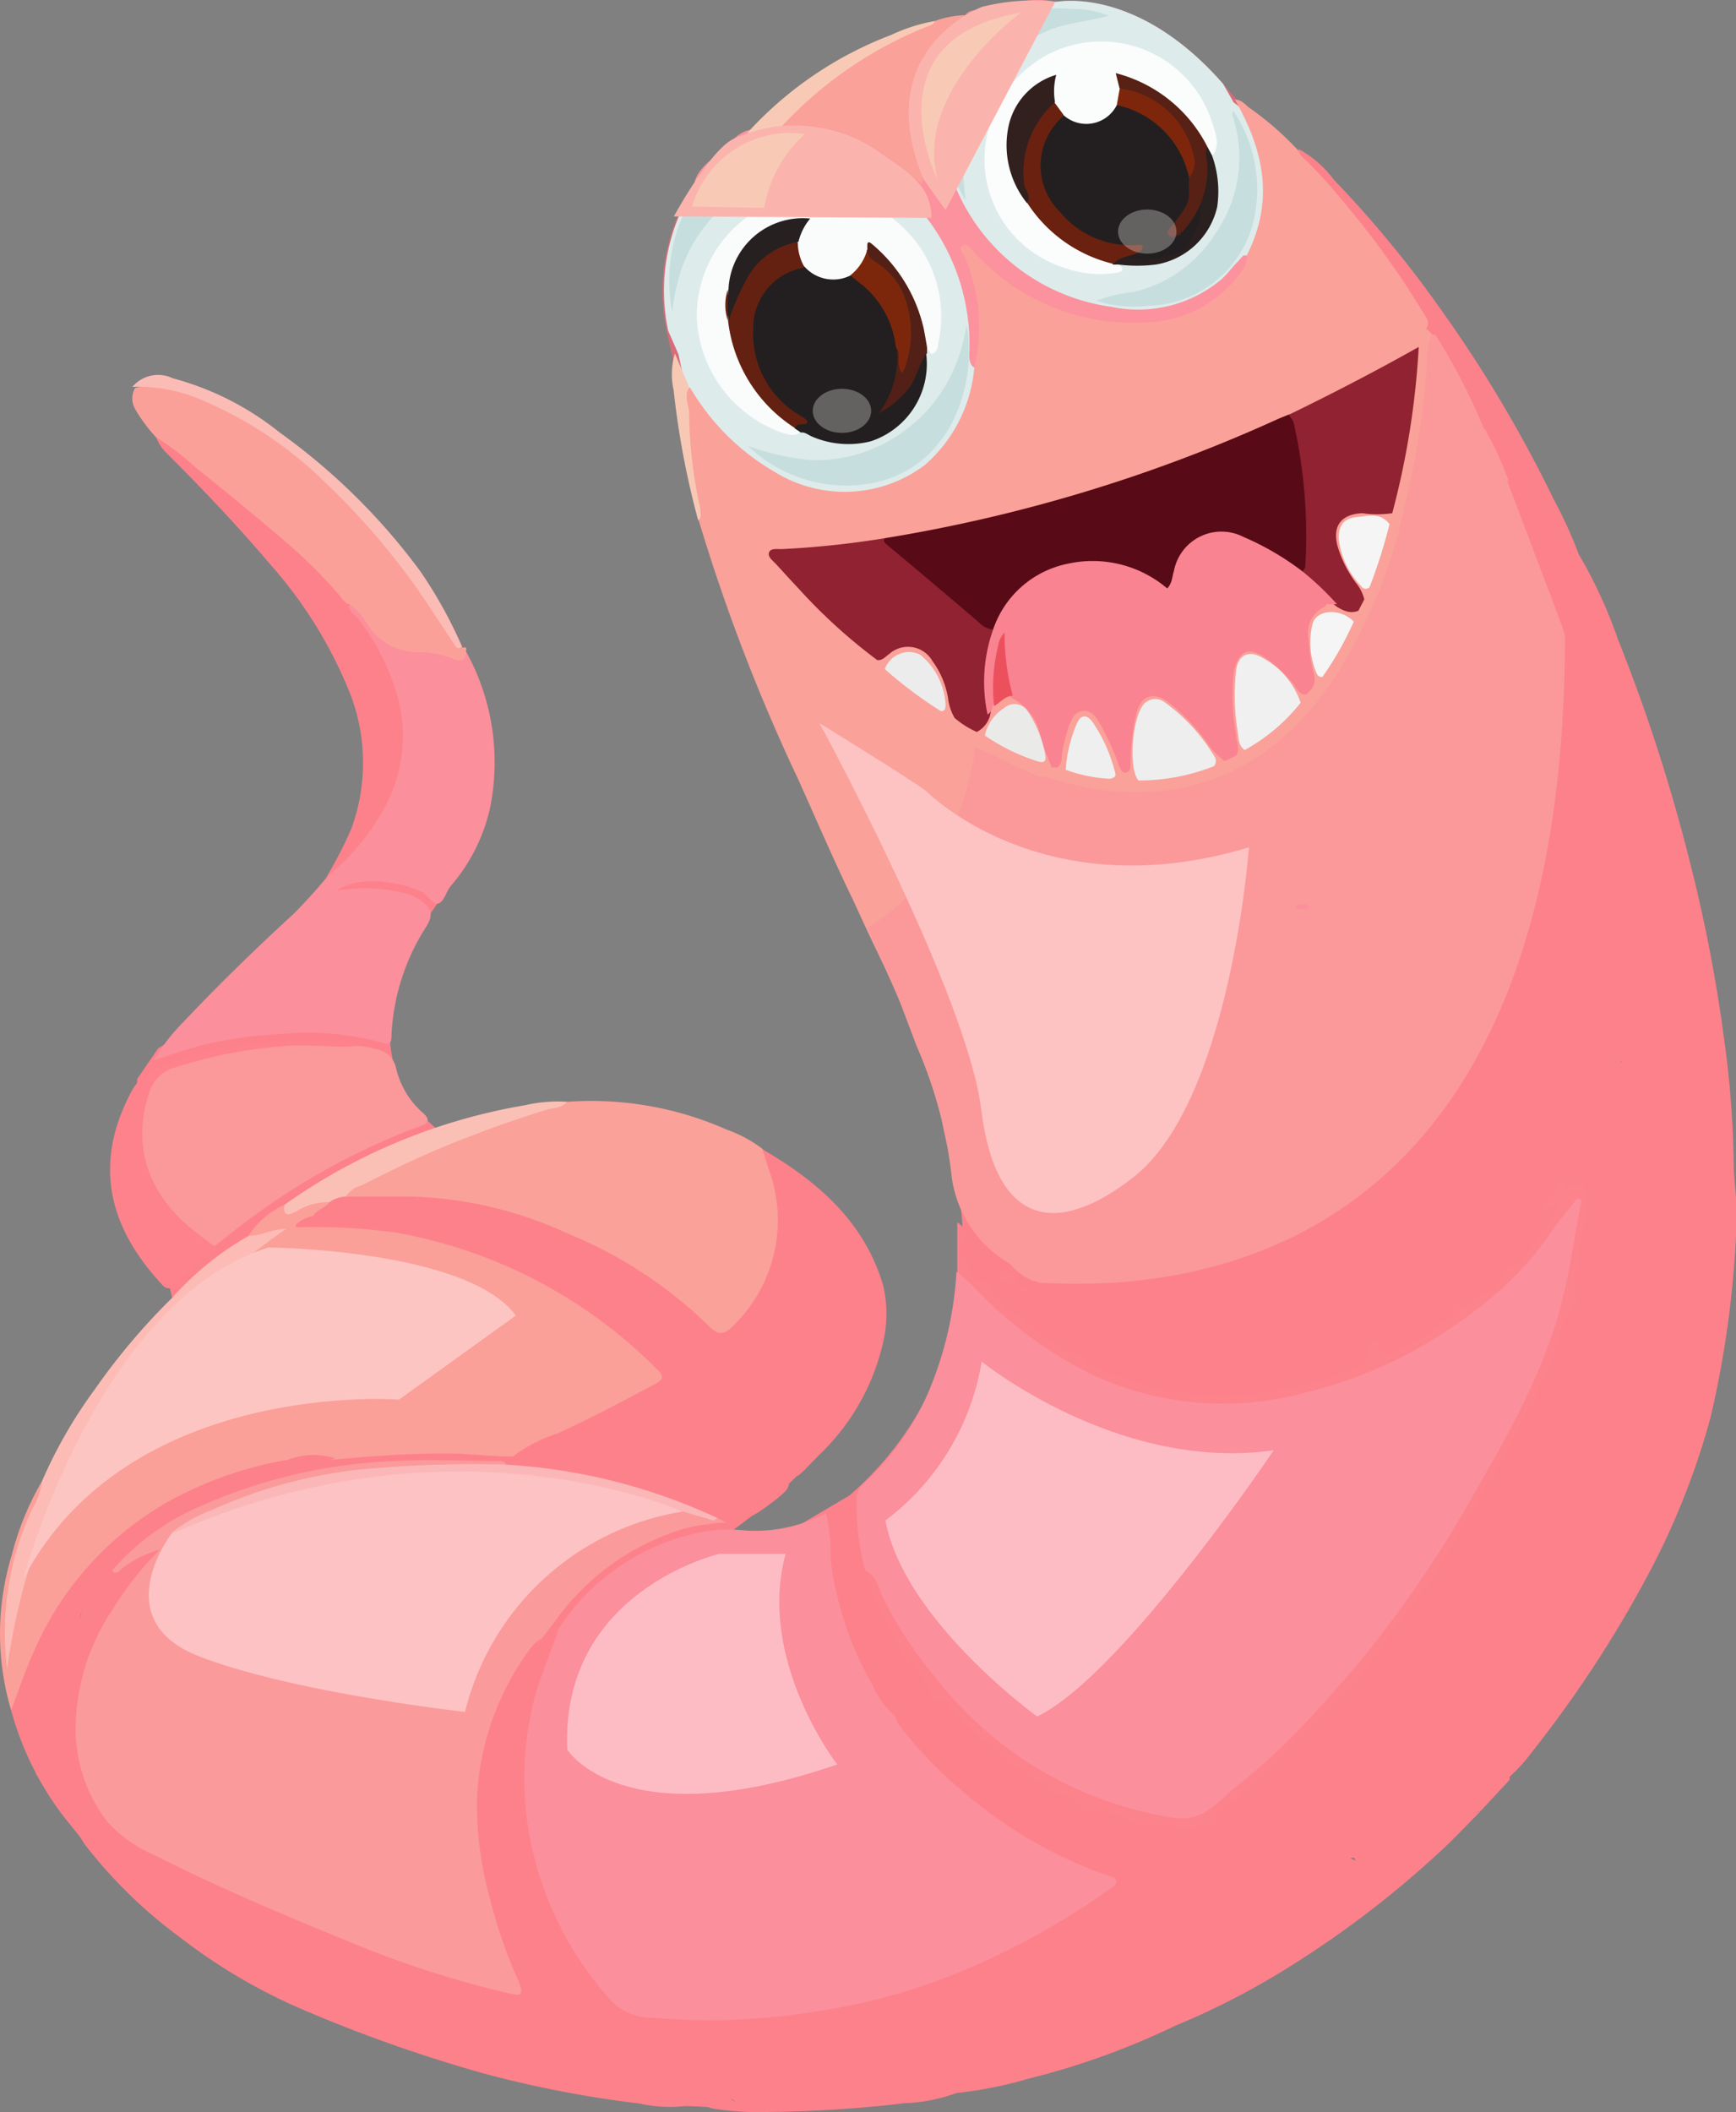 <svg xmlns="http://www.w3.org/2000/svg" viewBox="0 0 82.62 100.5"><rect x="0" y="0" width="82.62" height="100.5" fill="#808080" stroke="none"/><defs><style>.cls-1{fill:#fd818b;}.cls-2{fill:#d66d79;}.cls-3{fill:#ddebeb;}.cls-4{fill:#fc929e;}.cls-5{fill:#fb8f9c;}.cls-6{fill:#fb999a;}.cls-7{fill:#fb9a9b;}.cls-8{fill:#faa199;}.cls-9{fill:#fb9f99;}.cls-10{fill:#fb989a;}.cls-11{fill:#fba099;}.cls-12{fill:#fc828c;}.cls-13{fill:#fc818b;}.cls-14{fill:#fcbcb5;}.cls-15{fill:#fd828c;}.cls-16{fill:#fbb7b7;}.cls-17{fill:#fb818b;}.cls-18{fill:#fbc0b5;}.cls-19{fill:#fbbcb6;}.cls-20{fill:#f7c9b5;}.cls-21{fill:#f8cab5;}.cls-22{fill:#deebeb;}.cls-23{fill:#c7dede;}.cls-24{fill:#231f20;}.cls-25,.cls-26{fill:#fafbfb;}.cls-25{opacity:0.3;}.cls-27{fill:#522016;}.cls-28{fill:#fbfcfc;}.cls-29{fill:#29201f;}.cls-30{fill:#f98391;}.cls-31{fill:#590a17;}.cls-32{fill:#902232;}.cls-33{fill:#902231;}.cls-34{fill:#eee;}.cls-35{fill:#f0f0f0;}.cls-36{fill:#f5f5f5;}.cls-37{fill:#efefef;}.cls-38{fill:#eaeae9;}.cls-39{fill:#edecec;}.cls-40{fill:#642111;}.cls-41{fill:#7c270c;}.cls-42{fill:#272020;}.cls-43{fill:#6a2110;}.cls-44{fill:#31201e;}.cls-45{fill:#572115;}.cls-46{fill:#7d260b;}.cls-47{fill:#ed505d;}.cls-48{fill:#fdc2c2;}.cls-49{fill:#fdbcc4;}.cls-50{fill:#fdc2c3;}.cls-51{fill:#fdc5c2;}.cls-52{fill:#fbb4ad;}</style></defs><title>fish0</title><g id="Layer_2" data-name="Layer 2"><g id="Layer_1-2" data-name="Layer 1"><path class="cls-1" d="M21.09,42.63s-5.6,6.89-.17,11.2a22.71,22.71,0,0,0,11.63,4.65l6.38,8L38.16,70a24.72,24.72,0,0,1-4.22,3.45c-1.55.78-.6,1.9-.6,1.9l7.09-4.19a15.62,15.62,0,0,0,4.72-16.41c-2.93-10.51,9.57-8.53,9.57-8.53l21.37,4.39,3.45,6.81L71.33,77.88l.52,6.81-1.37,1.47L35.57,98.48l-1.21,1.81-2.07-.09L5.24,88l-.69.34L3,86.4,4.64,68.31l7-3.71L8.19,61.74,6.44,54.53l.09-3.19,1-1.46s7-4,7.5-5.95A10.87,10.87,0,0,1,16,41.26l4.22-1.72S23,37.72,21.09,42.63Z"/><path class="cls-2" d="M62.33,11.39s-.1.57-.23,1.29a27.39,27.39,0,0,1-.66,3.1c-.16.2-10.88,6.3-10.88,6.3l-8.05,2.64-2.6.85-3.33-.33s-2-2.05-3-3.35a6.85,6.85,0,0,1-.41-.59,1.71,1.71,0,0,1-.11-.21c-.39-.91-1.3-5.2-1.33-5.33h0a9.17,9.17,0,0,1,1.43-7.13C35.35,5.79,39,5.09,40.24,4.71l.33-.11c.46-.2,2.39-1.3,4-2.23L46.9,1,50.22.08h0l.1,0h0c.77-.11,4.2-.3,7.89,3.91.42.48.79.93,1.13,1.37l.24.31C62.43,9.37,62.33,11.39,62.33,11.39Z"/><path class="cls-3" d="M63.09,15.5s-8.83,6.28-10.79,7.4-6,1.7-8.19,1.8c-.46,0-1,0-1.59,0-2.23,0-5-.2-5.75-.2s-2.39-1.74-3.15-2.62a3.63,3.63,0,0,1-.39-.5l0-.09c-.14-.65-.94-4.43-.94-4.43l-.49-1.12h0a9.17,9.17,0,0,1,1.43-7.13l.88-.76,4.7-2.27,1.47-.88,3.11-1.86,1.21-.49L50.22.08h0l.1,0h0c.77-.11,4.2-.3,7.89,3.91l.5.88.63.49.18.14.06.17,2.46,7Z"/><path class="cls-4" d="M33.06,8.64c.2-.67.8-1,1.25-1.47.19-.2.41-.38.62-.57s.47-.38.79-.42a6.89,6.89,0,0,1,1.45-.29c2.56-.31,4.57.84,6.53,2.54A11.26,11.26,0,0,1,43.24,6a6,6,0,0,1,2.38-5A3.3,3.3,0,0,0,46,.65c.19-.19.45-.15.68-.19,0,0,.36.07.08-.14C47.89.25,49-.18,50.22.08a.69.69,0,0,1-.56.3C45.87.9,43.8,4.43,45.25,8.3a9.41,9.41,0,0,0,7.64,6.3,6.17,6.17,0,0,0,5.23-1.3c.29-.25.5-.56.76-.82s.24-.39.52-.3c.22.6-.21,1-.54,1.32a6.36,6.36,0,0,1-4.42,2,10.52,10.52,0,0,1-7.69-2.88l-.34-.31A.89.89,0,0,0,46,12a11.8,11.8,0,0,1,.7,2.5,16.25,16.25,0,0,1-.13,2.71.25.25,0,0,1-.25.26c-.27-.27-.17-.62-.18-.94a9.94,9.94,0,0,0-5.73-9.14,6,6,0,0,0-6.83.91C33.46,8.49,33.32,8.67,33.06,8.64Z"/><path class="cls-5" d="M41.18,74.74a11.72,11.72,0,0,1-.41-3.33A.92.92,0,0,1,41,70.7a12.82,12.82,0,0,0,3.22-4.54,17.1,17.1,0,0,0,1.3-5.63c.43,0,.61.31.84.55a20.55,20.55,0,0,0,5.22,4,13.77,13.77,0,0,0,8,1.48,20.44,20.44,0,0,0,6.12-1.67A22.48,22.48,0,0,0,71,61.5a21.55,21.55,0,0,0,3.51-4c.16-.23.33-.61.63-.48s.21.54.16.84a33.37,33.37,0,0,1-2.07,7.73c-.51,1.18-1.15,2.29-1.75,3.43a64.75,64.75,0,0,1-5.31,8.48,45.06,45.06,0,0,1-8.68,8.9,1.63,1.63,0,0,1-1.24.36,16.79,16.79,0,0,1-8.06-3.15,22.51,22.51,0,0,1-5.93-6.62C41.83,76.24,41.67,75.41,41.18,74.74Z"/><path class="cls-6" d="M48.07,60.14a5.62,5.62,0,0,1-2.8-4.35,21.4,21.4,0,0,0-1.64-6l-1-2.64c.15-.08.25,0,.4.1a2.12,2.12,0,0,1,1.08-1.89.67.67,0,0,0,.34-.46,2,2,0,0,1,.82-1.38.77.77,0,0,0,.32-.49c.07-.49.48-.74.69-1.09a15.39,15.39,0,0,1,1.46-1.71,1.19,1.19,0,0,0,.17-.63.76.76,0,0,1,.44-.69.61.61,0,0,0,.37-.51c.08-.54.37-.83.92-.76.15-.34-.42-.45-.18-.78a1.83,1.83,0,0,1,1.16.16,11.29,11.29,0,0,0,6.41.1A10.74,10.74,0,0,0,62,33.91c2.53-2.8,3.79-6.19,4.69-9.75a48.06,48.06,0,0,0,1.17-7.66c0-.24,0-.5.23-.66.42-.12.55.21.69.47a32.74,32.74,0,0,1,2.1,4A38.43,38.43,0,0,1,72.79,25a10,10,0,0,0,1.05,3.77A1.8,1.8,0,0,1,73,31c-.32.19-.53.36-.52.75a.62.62,0,0,1-.16.36c-.67.86-1,1.94-1.73,2.77A5,5,0,0,0,69.9,36a1,1,0,0,1-.5.51.72.72,0,0,0-.4.33,15.41,15.41,0,0,1-1.29,1.89c-.69,1-1.25,2-1.87,3-.18.28-.31.58-.67.69s-.31.35-.35.59a1.35,1.35,0,0,1-.6,1.05.91.91,0,0,0-.36.54,2,2,0,0,1-1,1.29.66.66,0,0,0-.27.36,4.94,4.94,0,0,1-1.46,2.27.85.85,0,0,0-.31.42,9.69,9.69,0,0,1-1.54,2.45A13.42,13.42,0,0,1,58,53.31a1.77,1.77,0,0,0-.39.69,1.44,1.44,0,0,1-.3.59,20.18,20.18,0,0,0-2.21,3.19,18.37,18.37,0,0,1-1.22,1.53,4.84,4.84,0,0,0-1.07,1.87c-.17.64-.47.82-1.07.59A31.12,31.12,0,0,1,48.07,60.14Z"/><path class="cls-6" d="M71.21,29.32s-8.75,7.12-9.56,8.21S56,45.26,54.46,48.85s-1.9,6-1.36,7.19,5.49,3.73,7.53,3.73,11.53-3.39,13.7-11.06S77.47,38.86,76.68,36,71.21,29.32,71.21,29.32Z"/><path class="cls-7" d="M34.13,72.23l.43.22a10,10,0,0,0-2,.29,11.67,11.67,0,0,0-6.2,4.48l-.56.73a13.23,13.23,0,0,0-2.87,8.43,18.58,18.58,0,0,0,1.26,6,17,17,0,0,0,.7,1.86.58.58,0,0,1,0,.69c-.19.21-.45.14-.69.08a57.87,57.87,0,0,1-10.38-3.62c-2.12-.94-4.25-1.87-6.35-2.85-3.09-1.44-4.24-4.17-3.93-7.33a12.49,12.49,0,0,1,3.58-7.15c-.4.23-.8.5-1.23.73-.17.1-.41.34-.56-.05a11.52,11.52,0,0,1,4.06-3,25.11,25.11,0,0,1,9.5-2.22c1.62-.09,3.21,0,4.82,0a.48.48,0,0,1,.37.12c-.27.27-.62.19-.94.2a44.08,44.08,0,0,0-6.16.24,21.68,21.68,0,0,0-8.2,2.67A27.19,27.19,0,0,1,17,70.42a36,36,0,0,1,10.9.24,31.68,31.68,0,0,1,6,1.55A.43.43,0,0,0,34.13,72.23Z"/><path class="cls-5" d="M26.56,77.54A10.51,10.51,0,0,1,32.95,73a7,7,0,0,1,2.22-.2,7.12,7.12,0,0,0,4.14-.8c.31.13.3.42.3.68a15.45,15.45,0,0,0,1.75,7,13.87,13.87,0,0,0,1.29,2,1.26,1.26,0,0,1,.13.17A21.88,21.88,0,0,0,52.37,89a4.94,4.94,0,0,1,.5.19c.43.22.48.5.13.82a7.66,7.66,0,0,1-.93.64,31.85,31.85,0,0,1-11.82,5,34.89,34.89,0,0,1-8.84.58,4,4,0,0,1-3.17-1.78,15.84,15.84,0,0,1-3.41-11.41A13,13,0,0,1,26.56,77.54Z"/><path class="cls-6" d="M76.4,50.57a24.32,24.32,0,0,1-.72,3.5,2.24,2.24,0,0,1-.42.81,2.89,2.89,0,0,1-.27.3,9.24,9.24,0,0,1-.75.7l-.13.13a21,21,0,0,1-2.69,2.37A23.62,23.62,0,0,1,68.94,60a23,23,0,0,1-9.81,3.14,18.79,18.79,0,0,1-2.75,0,18.52,18.52,0,0,1-6.79-1.92c-.16-.08-.29-.2-.45-.28a2.83,2.83,0,0,1-1.07-.8,5.11,5.11,0,0,1,.64.17c.87.3,1.67.79,2.55,1.08.25.08.49.2.74.29s.65,0,.64-.36c0-.58.35-.9.64-1.29a1.26,1.26,0,0,0,.24-.54c0-.25.07-.42.36-.45a.46.46,0,0,0,.32-.21,10.7,10.7,0,0,1,.9-1.42h0c12.63-7,16.21-17.5,17-25.13a.92.92,0,0,0,.07-.21c0-.24.29-.42.15-.72s.09-.26.27-.33a1.68,1.68,0,0,0,1-2.42,9.64,9.64,0,0,1-.83-2.07,13.61,13.61,0,0,1-.09-1.48c.37,0,.43.34.53.59a57.44,57.44,0,0,1,3.19,12.9c.19,1.52.31,3.07.35,4.62A51.66,51.66,0,0,1,76.4,50.57Z"/><path class="cls-8" d="M49.41,36.89a1.41,1.41,0,0,1,.34.31c.09.17.34.31.25.5s-.36.13-.54.1c-.52-.11-.54.28-.57.59s-.06.6-.48.64-.32.3-.33.56a1.42,1.42,0,0,1-.74,1.29c-.36.2-.68.39-.61.89a.34.34,0,0,1-.26.35c-.6.05-.67.45-.68.92a.46.46,0,0,1-.14.29,2.42,2.42,0,0,0-1.08,1.86c0,.17-.27.2-.4.31-.55.44-1.13.87-.89,1.72a.25.25,0,0,1-.13.33c-.13,0-.19-.07-.24-.17a.48.48,0,0,0-.28-.26c-.68-1.41-1.36-2.81-2-4.23C39.71,41,38.85,39,38,37.11a87.74,87.74,0,0,1-4.74-12.33,7,7,0,0,0-.36-2.19c-.26-1.17-.2-2.37-.35-3.54a.53.53,0,0,1,.29-.61,11.11,11.11,0,0,0,4,4A6.34,6.34,0,0,0,44,22.14a6.92,6.92,0,0,0,2.37-4.66,8.39,8.39,0,0,0-.47-5.28c-.07-.16-.32-.37-.09-.51s.38.14.53.29a10.18,10.18,0,0,0,8.35,3.35,5.73,5.73,0,0,0,4.42-2.45,1,1,0,0,0,.23-.74c1.32-2.58.81-5-.57-7.4.31,0,.47.21.66.37a14.46,14.46,0,0,1,2.31,2,36.67,36.67,0,0,1,6,7.54c.2.32.52.65.16,1.07a26.86,26.86,0,0,1-3.43,2,75.66,75.66,0,0,1-10.1,4.37,70.83,70.83,0,0,1-13.12,3.25c-1.77.26-3.55.36-5.39.56a7.44,7.44,0,0,0,1.23,1.49,39.72,39.72,0,0,0,9.14,7.72c.83.47,1.68.88,2.55,1.28C49,36.54,49.32,36.59,49.41,36.89Z"/><path class="cls-6" d="M49.41,36.89l-3-1.32s-.55,5.89-5.13,8.58l2.06,4.67s5.84,1.35,7-1.22,3.87-7.36,3.87-7.69S51.45,37.66,49.41,36.89Z"/><path class="cls-9" d="M.53,81.38A12.77,12.77,0,0,1,.56,74,13.57,13.57,0,0,1,2,70.48c.25.3.08.61-.05.86a17.37,17.37,0,0,0-1.6,6.19c-.06.54.09,1.05.06,1.58a16.71,16.71,0,0,1,.73-4A32.74,32.74,0,0,1,2.5,71.25a35.2,35.2,0,0,1,1.94-3.69,23.82,23.82,0,0,1,2.5-3.34A27.54,27.54,0,0,1,9.82,61.3c1-.92,2.16-1.74,3.23-2.59-.4,0-.78.41-1.23.1a4.11,4.11,0,0,1,1.71-1.48c.3.3.6.13.89,0s.79-.4,1.23-.14c0,.54-.51.48-.79.69a1.47,1.47,0,0,0-.79.41,2.91,2.91,0,0,0,1.29,0A19.47,19.47,0,0,1,24,60a24.32,24.32,0,0,1,6.88,4.55c1,.95,1,1.08-.18,1.76a46.44,46.44,0,0,1-6.27,3c-1.08,0-2.15-.15-3.23-.15-1.76,0-3.52.13-5.27.29a17.87,17.87,0,0,0-6,1.27,14,14,0,0,0-4.87,3.14,15.28,15.28,0,0,0-3.59,5.52A12.82,12.82,0,0,0,.89,81C.85,81.16.81,81.4.53,81.38Z"/><path class="cls-1" d="M55.92,96.4a36,36,0,0,1-7,2.52,19.1,19.1,0,0,1-3.35.67,3.64,3.64,0,0,0-2-.17,2.06,2.06,0,0,1-.86,0,1.88,1.88,0,0,0-1.23.15,1.58,1.58,0,0,1-1.23.1,3.69,3.69,0,0,0-2.91.26,2.29,2.29,0,0,1-2.76-.24.67.67,0,0,0-.55-.21c-.62.15-1.15-.21-1.73-.23-.27,0-.54-.19-.54-.41,0-.55-.33-.42-.66-.51a2.15,2.15,0,0,1-1.43-1.1,1.94,1.94,0,0,0-.3-.51c-.14-.15-.28-.31-.12-.52a.47.47,0,0,1,.54-.15,16.94,16.94,0,0,0,4,.28,25.62,25.62,0,0,0,4.69-.27,1.37,1.37,0,0,1,.89.15c.39.19.79.29,1-.31s.56-.25.82-.08a1.64,1.64,0,0,0,1.37.3c.33-.08.59-.17.71-.51a1.84,1.84,0,0,1,.12-.24c.43-.79.92-.86,1.62-.11-.14-.4-.31-.71.09-.91a1.59,1.59,0,0,1,.94-.27,4.37,4.37,0,0,0,1.12.13c.25,0,.44-.11.27-.43s0-.64.43-.66a.82.82,0,0,0,.72-.38.25.25,0,0,1,.15-.13,4.71,4.71,0,0,0,1.78-.95c.27-.16.54-.24.68.18a.32.32,0,0,0,.44.19.37.37,0,0,0,.28-.46c-.22-.75.16-1,.8-1.24.38-.11.52-.6.94-.61a.52.52,0,0,0-.12-.36c-.09-.18-.21-.36-.07-.56a.59.59,0,0,1,.66-.2c.3.08.61.13.91.19a11.86,11.86,0,0,0,3.49,0,7.42,7.42,0,0,1,1.72,0,3.72,3.72,0,0,0,1.76-.12,2,2,0,0,1,1.6.47c.26.15.47.33.78.13s.31-.41.13-.73.11-.37.3-.4a11.45,11.45,0,0,0,1.79-.47.78.78,0,0,1,.69.14c.42.27.4.63,0,.85a5.48,5.48,0,0,1-.67.29.82.82,0,0,0-.67.83c0,.48-.77,1-1.41,1s-.9,0-1,.7c-.1.46-.78.56-1.14.93a2.13,2.13,0,0,1-1,.52c-.56.13-1.08.18-1.23.93-.08.37-.59.47-1,.33-.54-.21-.84-.06-1,.49a.59.59,0,0,1-.71.45c-1-.06-1-.05-1.24.88A.8.8,0,0,1,55.92,96.4Z"/><path class="cls-1" d="M82.51,55.34a47,47,0,0,0-.45-5.85,72.3,72.3,0,0,0-1.65-8.53A82.54,82.54,0,0,0,77,30.42a22.6,22.6,0,0,0-1.78-3.9,19.72,19.72,0,0,1-1-1.78c-.41-.95-1.05-1.79-1.54-2.72a6.61,6.61,0,0,1-.85-1.64c-.06-.26-.15-.61-.42-.61s-.39.36-.4.65a.21.21,0,0,0,0,.06,9.14,9.14,0,0,1,1.34,3.07,1.78,1.78,0,0,0,.77,1.2,1,1,0,0,1,.47,1.12,1.9,1.9,0,0,0,.28,1.65,12.23,12.23,0,0,0,1.28,1.34c-.74.39-.79.5-.54,1.26.06.19.1.38.15.58.23,1,.37,1.13,1.43,1.13.21,0,.47-.1.58.18a3.52,3.52,0,0,1,.07,2,2.73,2.73,0,0,1-.32-1.54.63.63,0,0,0-.76-.63c-.47,0-.47.34-.48.7,0,.74.43,1.34.54,2a.64.64,0,0,0,.8.59,3.9,3.9,0,0,1,.54,0c-.35,0-.86-.06-.89.48,0,.21.13.31.31.37v.55a.32.32,0,0,0,0,.14.39.39,0,0,0,0,.18v.47h.47c.51.34,1.26.64,1.58.84a.61.61,0,0,1,.32.61,4.82,4.82,0,0,0,.33,2.33c.06.14.11.29-.08.4a2.17,2.17,0,0,1-1.42-.07,1,1,0,0,1-.2-1.16,1.38,1.38,0,0,0,.12-.71c0-.62-.41-1.13-.8-1-.61.14-.48.68-.44,1.09a29.28,29.28,0,0,1,.24,6.2,1.59,1.59,0,0,0,0,.53c.06.3.2.58.53.6s.86.14,1.19-.19a.48.48,0,0,0-.07-.76,1.37,1.37,0,0,0-.42-.19c-.39-.16-.4-.51-.38-.84s.35-.34.6-.36.62,0,.93,0,.55-.21.54-.56-.23-.5-.57-.52-.43,0-.56,0a7.23,7.23,0,0,1,.78,0c.28,0,.6,0,.77.32.32.54,0,1.13.07,1.69,0,.37-.38.29-.61.38a.53.53,0,0,0-.37.56.5.5,0,0,0,.54.48h.21a1.08,1.08,0,0,0-.56.12,1.12,1.12,0,0,1-1.07,0,1.18,1.18,0,0,0-1.6.91,14.66,14.66,0,0,1-.29,2.23.42.42,0,0,0,.25.5c.15.08.38.08.42,0,.2-.56.66-.64,1.15-.74.27-.06.4-.34.47-.6s.2-.45.49-.45A10.41,10.41,0,0,1,81,49c-.47.17-.84.05-1.17.17s-.47.19-.43.5a.48.48,0,0,0,.47.4l.27,0H80c-.31,0-.61.09-.63.45s.31.44.6.5a2.34,2.34,0,0,0,.6,0c.38,0,.51.16.62.52a11.94,11.94,0,0,1,.1,2c.09.61,0,.76-.66.78s-1.46,0-2.19,0a2.88,2.88,0,0,0-.66,0c-.27.06-.55.15-.53.49s.28.42.56.44h.11c-.32,0-.64,0-.65.45,0,.58.56.51,1,.53s1,0,1.44,0c-.32.06-.54.21-.53.6s.32.59.74.58h.2c-.32,0-.68,0-.7.44s.34.47.65.51c.46.06.93,0,1.38.05-.21.58,0,1.16-.11,1.73-.1.36-.25.54-.62.53a3.66,3.66,0,0,0-1.06.06.51.51,0,0,0-.41.6.48.48,0,0,0,.49.45H80c-.3,0-.62.08-.63.44s.29.45.6.48h.13a1.1,1.1,0,0,0-.32,0c-.22.06-.42.18-.41.45s.18.34.37.42a1.38,1.38,0,0,0,.39.08c1,.1,1,.1,1,1.07,0,.13,0,.27,0,.4,0,.48,0,1-.6,1.09a.32.32,0,0,0-.23.31c0,.56-.29,1.08-.23,1.64a3.33,3.33,0,0,1-.3,1.72c-.44,1-.53,1.12-1.61,1.12-2.1,0-4.2,0-6.28,0a.49.49,0,0,0,.35-.64.57.57,0,0,0-.54-.41,1.51,1.51,0,0,0-.59,0,2.25,2.25,0,0,0-1,1.84,1.87,1.87,0,0,0,1.38.34H78a1,1,0,0,1,.84.22A.88.88,0,0,0,78,73.6a1,1,0,0,1-.26.87.93.93,0,0,0-1.22-.66,5.11,5.11,0,0,0-1.27.7.5.5,0,0,0-.16.6c.07.24.27.28.47.3h.27a.91.91,0,0,1-.58-.09,2.13,2.13,0,0,0-1.73-.18,11,11,0,0,1-2.63.21c-1,0-1.94,0-2.91,0-.76.31-1,1-1.38,1.67.19.56.72.48,1.12.49,1.86.06,3.71,0,5.5,0a.49.49,0,0,0-.37.61c.07.3.34.38.61.43a2.94,2.94,0,0,0,.86-.06c.17,0,.4-.07.45.16a1.56,1.56,0,0,1-.09.91c-.09.23-.29.15-.46.1a2,2,0,0,0-.78-.09c-.31,0-.57.15-.61.5a.54.54,0,0,0,.42.59c.15.06.37,0,.41.31-.51.14-1.07.29-.76,1a2.06,2.06,0,0,0-.77.1c-.23.13-.38.28-.27.59s-.07.67-.51.57-.61.06-.68.41a.56.56,0,0,1-.57.53.48.48,0,0,0-.37.14,1.46,1.46,0,0,1-1.42.51c-.52,0-.86.19-.85.77a.51.51,0,0,1-.45.55,3.24,3.24,0,0,1-1,.21c-.79-.07-1.55.24-2.33.18a.34.34,0,0,0-.33.19c-.24.49-.69.48-1.14.48-.69,0-1.37,0-2.06,0s-.77.27-.73.82a17.66,17.66,0,0,0,3.3-.16,41.49,41.49,0,0,0,6.18-1.63,7.9,7.9,0,0,0,4-2.85,56.17,56.17,0,0,0,5.5-8.38,36,36,0,0,0,3-7.52,47.82,47.82,0,0,0,1.26-9.79C82.66,57,82.51,56.17,82.51,55.34ZM80,47h0ZM80.42,50h0Zm.1,5.32h0Zm-2.31,0h0Zm2,.93a6.1,6.1,0,0,1,1,.09A2.87,2.87,0,0,1,80.22,56.29Z"/><path class="cls-1" d="M5.3,74.74c.29.27.43-.09.6-.18a5.32,5.32,0,0,1,1.7-.82,16,16,0,0,0-2.27,2.89A10.33,10.33,0,0,0,3.6,82.15,7.25,7.25,0,0,0,5.12,86.7a6.33,6.33,0,0,0,2.2,1.56c3.1,1.57,6.31,2.92,9.53,4.23a48.14,48.14,0,0,0,7.48,2.39c.15,0,.32.1.43,0s0-.38-.06-.56a23.41,23.41,0,0,1-1.39-4,16.67,16.67,0,0,1-.61-4.76,12.94,12.94,0,0,1,2.65-7.26,2.42,2.42,0,0,1,.4-.34,25.83,25.83,0,0,0-1.71,4.21,16,16,0,0,0-.33,6.14A15.1,15.1,0,0,0,26.51,95a17.89,17.89,0,0,0,5,4.51l1.12.7a6.24,6.24,0,0,1-2.16-.11,52.93,52.93,0,0,1-7.43-1.43,69.78,69.78,0,0,1-8.76-3.1,26.8,26.8,0,0,1-5.67-3.35A22.88,22.88,0,0,1,4,87.72a6.2,6.2,0,0,1-.91-2.79,16.24,16.24,0,0,1-.31-3.61A11.32,11.32,0,0,1,5,74.95,1.37,1.37,0,0,1,5.3,74.74Z"/><path class="cls-1" d="M4.36,75.27,3,76.42s-.71,1.51-.92,2.16a12.54,12.54,0,0,0-.68,2.48c0,.56.32,3.37.32,3.37l1.18,1.51.38.38.59-.3s-.38-2.66-.38-3,0-4.87,0-5S4.36,75.27,4.36,75.27Z"/><path class="cls-5" d="M22.18,31a10.91,10.91,0,0,1,1.15,7.41,8.48,8.48,0,0,1-1.87,3.74c-.22.27-.32.74-.59.84s-.5-.41-.82-.56c-1.14-.55-3.12-.73-4-.05a7.87,7.87,0,0,1,3.4.17,2.36,2.36,0,0,1,.64.34c.43.34.55.63.2,1.2a10.39,10.39,0,0,0-1.66,5.22c0,.35-.11.42-.43.31a13.44,13.44,0,0,0-5-.4,17.72,17.72,0,0,0-5.16,1l-.74.23a10.37,10.37,0,0,1,1.41-1.8c1.69-1.79,3.46-3.51,5.28-5.18a24.37,24.37,0,0,0,1.63-1.81c.7-1,1.61-1.74,2.25-2.76A7.15,7.15,0,0,0,18,31.38a11.6,11.6,0,0,0-1.31-2.06c-.13-.15-.25-.32-.14-.54.51,0,.73.36.94.7a2.84,2.84,0,0,0,2.38,1.42,5.37,5.37,0,0,1,1.62.26A.62.62,0,0,0,22.18,31Z"/><path class="cls-8" d="M27,52.43a15.88,15.88,0,0,1,7.58,1.32,6.15,6.15,0,0,1,1.72.93A4.3,4.3,0,0,1,37,56.77a7,7,0,0,1-2,6.37c-.61.61-.83.64-1.44.06a21,21,0,0,0-5.31-3.71A20.11,20.11,0,0,0,19,57.11,7.57,7.57,0,0,1,16.5,57c-.16-.43.21-.54.45-.67a39.82,39.82,0,0,1,4.49-2.11A40.63,40.63,0,0,1,26,52.64,3.58,3.58,0,0,0,27,52.43Z"/><path class="cls-1" d="M55.92,96.4c0-.28.13-.54,0-.84s.2-.52.48-.58a1.61,1.61,0,0,1,.79,0c.44.14.62.06.73-.42s.43-.73,1-.48a.7.7,0,0,0,1-.61c0-.41.15-.52.55-.53a2.38,2.38,0,0,0,1.92-1c.05-.07.13-.16.2-.16.56,0,.72-.23.63-.79,0-.31.3-.31.55-.3a1.84,1.84,0,0,0,1.48-.42c.26-.25.49-.41.33-.81-.08-.21,0-.46.25-.46.46,0,.73-.41,1.16-.44.16,0,.32-.06.33-.25a.36.36,0,0,0-.27-.35c-.18-.07-.43-.19-.56-.12a8.43,8.43,0,0,1-2.23.58c.9.38.43.73.12,1a.63.63,0,0,1-1-.09A1.79,1.79,0,0,0,61.66,89a1.5,1.5,0,0,1-1,.08,22.9,22.9,0,0,0-4.53.08,7.88,7.88,0,0,1-1.86-.29c-.28-.07-.58-.27-.78,0s.19.43.27.66a2.26,2.26,0,0,0,.3.41c-.59-.12-1,0-1.14.5,0,.06-.19.1-.29.11-.59,0-.92.23-.63.92a.54.54,0,0,1-.45.8c-.43.07-.84,0-.66-.63a2.19,2.19,0,0,0-1.06.65c-.22.25-.46.5-.85.34,0,0-.11,0-.13,0a1.47,1.47,0,0,1-1.39.73c-.16,0-.17.24,0,.38.54.38.12.56-.19.64a1.66,1.66,0,0,1-.91,0,1.56,1.56,0,0,0-1.62.36l.2.17a.55.55,0,0,1,.21.46c0,.14-.16.12-.27.12a.43.43,0,0,1-.45-.3.52.52,0,0,0-.89,0,3.54,3.54,0,0,0-.16.36,1.41,1.41,0,0,1-2.2.56,3.71,3.71,0,0,0-.53-.27c-.16-.07-.28-.1-.31.16a.7.7,0,0,1-1.11.51c-.47-.39-.89-.2-1.33-.17a16,16,0,0,1-2.74.14c-.57-.06-1.18.16-1.77.09-1.26-.16-2.57.11-3.8-.36a.28.28,0,0,0-.35.1c-.1.16,0,.24.14.3a.59.59,0,0,1,.32.46,1.71,1.71,0,0,0,1.75,1.11c.44-.06.49,0,.31.45-.09.2.08.28.17.38s.31.28.49,0,.38-.18.43.1.2.36.5.21a1.2,1.2,0,0,1,1.43.52.26.26,0,0,0,.27.14c.6,0,1.19,0,1.79,0,.33,0,.53-.41.77-.47A3.38,3.38,0,0,1,40,99.4a1.5,1.5,0,0,0,1.51-.05c.09-.06.21-.14.3-.13,1.17.18,2.35-.26,3.51.09a.29.29,0,0,1,.24.27,7.93,7.93,0,0,1-2.51.5,59.85,59.85,0,0,1-6.72.42,13.14,13.14,0,0,1-2.43-.17,6.28,6.28,0,0,1-2-1,19.77,19.77,0,0,1-4.25-3.55,14.21,14.21,0,0,1-3.48-7A14.4,14.4,0,0,1,24.45,82a11.6,11.6,0,0,1,2.12-4.43c-.4,1.21-.95,2.37-1.23,3.63a15.23,15.23,0,0,0-.14,6.16A16.08,16.08,0,0,0,29,95.11a2.65,2.65,0,0,0,2,.9,31.25,31.25,0,0,0,3.64.11,33.82,33.82,0,0,0,4.26-.41,29.63,29.63,0,0,0,6.73-1.85,36.42,36.42,0,0,0,7.24-4c.13-.09.27-.17.25-.36s-.23-.19-.36-.24a20.91,20.91,0,0,1-6.63-3.76,19.85,19.85,0,0,1-3.4-3.5.77.77,0,0,1-.08-.25,5.44,5.44,0,0,1,.54-.24c.13-.06.32-.07.32.09,0,.38.41.54.46.77.11.56.69.6.92,1a.12.12,0,0,0,.21,0c.06-.09,0-.21-.07-.21-.67,0-.67-.6-.91-1s-.3-.84-.83-1c-.19,0-.18-.29-.23-.45s-.09-.22-.22-.19-.19.17-.18.31c0,.29.25.59,0,.88a4.2,4.2,0,0,1-1.13-1.52,15.85,15.85,0,0,1-2-6A8.5,8.5,0,0,0,39.31,72l1.1-.76c.1,5.28,2.67,9.29,6.38,12.66a17.64,17.64,0,0,0,9.46,4.4,23,23,0,0,0,10.73-1c1.14-.38,2.29-.76,3.49-1.12-.74.74-1.45,1.51-2.23,2.2a47.25,47.25,0,0,1-6.67,5.08A36.45,36.45,0,0,1,55.92,96.4Z"/><path class="cls-1" d="M16.46,56.94h3.12A18.82,18.82,0,0,1,27,58.69a20.94,20.94,0,0,1,6.75,4.42c.37.37.65.48,1.12,0a7,7,0,0,0,1.69-7.54l-.27-.88c2.63,1.53,4.86,3.45,5.75,6.51A6,6,0,0,1,42,64a10.67,10.67,0,0,1-3,5.22l-.51.52c-.66.69-.68.7-1.18-.14A25.29,25.29,0,0,0,33,64.25a23.43,23.43,0,0,0-8.19-5.09,24,24,0,0,0-8.28-1.42,9.91,9.91,0,0,1-1.64.13c.19-.32.58-.38.8-.66C15.81,56.77,16.11,56.77,16.46,56.94Z"/><path class="cls-10" d="M17,49.77c.3,0,.61.08.91.15a1.17,1.17,0,0,1,.94.9,4,4,0,0,0,1.26,2.12c.4.35.27.51-.15.66A32.67,32.67,0,0,0,11.89,58c-.57.41-1.11.86-1.67,1.29a2.61,2.61,0,0,1-1.38-.86,5.76,5.76,0,0,1-2-6.29,2.13,2.13,0,0,1,1.56-1.61,23.14,23.14,0,0,1,5.31-.94A29.2,29.2,0,0,1,17,49.77Z"/><path class="cls-1" d="M66.68,77c.31.44.79.39,1.22.39,1.77,0,3.54,0,5.31,0,.23,0,.48-.09.72.13-.18.21-.42.09-.61.16s-.39.12-.39.38.21.33.4.37a2.42,2.42,0,0,0,1-.09c.62-.12.73,0,.62.62a2.42,2.42,0,0,0,0,.26c-.06.88-.06.87-.89.6a2.3,2.3,0,0,0-.66,0c-.26,0-.43.11-.43.39s.16.39.42.4h.27c.23,0,.38.16.33.4s-.11.36-.39.37c-.75,0-.78.08-.39.68.07.1.13.19,0,.28a.55.55,0,0,1-.23.07s0,0-.06,0a.65.65,0,0,0-.94.1c-.24.41.41.34.5.68-.36.12-.86.11-.86.64-.35,0-.21-.5-.56-.38s-.24.38-.25.62,0,.37-.12.35c-.9-.17-1.31,1.07-2.29.75-.57-.19-.91.14-.76.76.09.36-.14.44-.37.5a5.79,5.79,0,0,1-1.77.31c-.47,0-1-.19-1.32.3-.65-.48-.8.32-1.2.44a5.14,5.14,0,0,1-1.38.06H60.2a.71.71,0,0,0-.83.67h-.27A1.17,1.17,0,0,0,58,87.68c-.39,0-.78.07-1.17,0s-.78-.19-.59-.75a3.42,3.42,0,0,1,1.49-.37c.28-.07.45-.2.26-.51.15-.28.43-.35.69-.45a2.88,2.88,0,0,1,.77.07c.3,0,.56,0,.7-.33s-.05-.48-.27-.65c0-.46.26-.63.64-.74.4.28.67.24,1-.17A5.83,5.83,0,0,1,63,82.45c.47-.25.47-.58.09-.92a.23.23,0,0,1,0-.19,20.34,20.34,0,0,1,2-2,4.21,4.21,0,0,1,1.11,0c.15,0,.34,0,.37-.19s-.16-.23-.3-.27-.51-.13-.58-.45A.37.37,0,0,1,66,78a2.23,2.23,0,0,0,1.26.26c.15,0,.34,0,.34-.23s-.17-.18-.3-.2c-.35,0-.7-.08-.9-.45C66.37,77.2,66.38,77,66.68,77Z"/><path class="cls-1" d="M24.43,69.29a7.35,7.35,0,0,1,2.15-1.1c1.56-.72,3.08-1.52,4.59-2.33.34-.18.48-.33.13-.67a23.2,23.2,0,0,0-12.48-6.54,28.51,28.51,0,0,0-4.67-.25s-.05,0-.06,0a.54.54,0,0,1,0-.11c1.08-.1,2.15-.13,3.23-.15a20.41,20.41,0,0,1,8.41,1.73,23.83,23.83,0,0,1,6.64,4.26,29.27,29.27,0,0,1,4.85,5.81c.47.71.44.81-.21,1.35l-.1.08c-1.52,1.14-1.52,1.14-3.24.29a25.38,25.38,0,0,0-6.63-2C26.17,69.54,25.3,69.43,24.43,69.29Z"/><path class="cls-11" d="M22.18,31c0,.51-.34.48-.62.34a4.91,4.91,0,0,0-1.79-.31,2.79,2.79,0,0,1-2.35-1.44,2.54,2.54,0,0,0-.82-.84c-.22.08-.33-.08-.44-.21a46.41,46.41,0,0,0-6.39-5.73,18.22,18.22,0,0,1-2.34-2,7.27,7.27,0,0,1-1-1.35,1,1,0,0,1,0-1,4.36,4.36,0,0,1,3.07.38A18.36,18.36,0,0,1,15.73,23a35.41,35.41,0,0,1,6,7.54c.07.12.1.31.32.27S22.17,30.93,22.18,31Z"/><path class="cls-12" d="M66,78.07a.4.4,0,0,0-.27.4,1.62,1.62,0,0,1-.66.93l-2,2.13a.51.51,0,0,1-.18.41c-.69.65-1.37,1.3-2,2a.28.28,0,0,1-.35.11,2,2,0,0,0-.66.66,2.75,2.75,0,0,1-1.2,1.06l-.66.4a1.29,1.29,0,0,1-.13.53,4.91,4.91,0,0,1-1.59.27.44.44,0,0,1-.38.11,3.7,3.7,0,0,0-.68-.09,22.55,22.55,0,0,1-2.66-.6,4.88,4.88,0,0,1-1.89-.77,26.24,26.24,0,0,1-5-3.65c-.43-.39-.73-1-1.34-1.12l-.14-.26c0-.09,0-.19,0-.25-.47-.48-.73-1.11-1.16-1.61a15.22,15.22,0,0,1-1.85-4c.55.28.62.88.85,1.36a19.94,19.94,0,0,0,2.51,3.79,17.8,17.8,0,0,0,11.17,6.6c1.48.29,2.15-.68,3-1.37a32.18,32.18,0,0,0,3.21-2.93C63,81.08,64,79.91,65,78.72a55.71,55.71,0,0,0,5.17-7.66c1.78-3.09,3.55-6.22,4.32-9.77.3-1.39.52-2.8.78-4.19L75.07,57c-.43.56-.89,1.1-1.28,1.68a15.78,15.78,0,0,1-3.63,3.71,21.32,21.32,0,0,1-8.1,3.89,14.75,14.75,0,0,1-10.12-.89,19.8,19.8,0,0,1-5.6-4.16c-.24-.25-.52-.48-.78-.72,0-.76,0-1.51,0-2.34.3.16.36.43.52.61A1.7,1.7,0,0,0,47,61a.75.75,0,0,1,.21.17,5.88,5.88,0,0,0,.54.67,1.67,1.67,0,0,0,.42.5l.29.18a19,19,0,0,0,3,2,5.87,5.87,0,0,0,.56.39,17.8,17.8,0,0,0,5.35,1.44,7.36,7.36,0,0,0,1.84-.1,22.17,22.17,0,0,0,2.29-.3,11.92,11.92,0,0,0,1.29-.3,7.18,7.18,0,0,0,1.86-.67c.37-.14.35-.47.35-.78.3-.5.4-.5.8-.07s.76,0,1.11-.15c.4-.32,1-.36,1.31-.77a6.75,6.75,0,0,1,.78-.56c.17-.18,0-.53.29-.64s.61.26.8-.16a6.19,6.19,0,0,0,1.28-1.13,12.93,12.93,0,0,1,1.14-1.13A8.5,8.5,0,0,0,74,57.44c-.28.25-.47.35-.68.17l1.06-1.46c.17.09.31.35.56.12.48-.12.64.15.68.56a4.63,4.63,0,0,1-.05,1.83c-.13.46-.14,1-.25,1.43a3.16,3.16,0,0,0-.13,1.61.67.67,0,0,1-.11.56,5.31,5.31,0,0,0-.91,2,3.21,3.21,0,0,1-.43,1.1c-.23.41-.24.92-.56,1.3a2.44,2.44,0,0,0-.43.69,7.78,7.78,0,0,1-1,1.93,3.37,3.37,0,0,0-.16.32,1,1,0,0,1-.49.62c-.54.4-.63,1.06-.93,1.59a3.07,3.07,0,0,1-.31.73c-.39.87-1,1.63-1.44,2.47a1.18,1.18,0,0,1-.51.52c-.6.33-.72,1-1.2,1.46l-.27.4A.69.69,0,0,1,66,78.07Z"/><path class="cls-1" d="M7.43,20.81a12.35,12.35,0,0,1,1.92,1.47q2.22,1.76,4.37,3.61a23,23,0,0,1,2.47,2.48,1.43,1.43,0,0,0,.41.41c0,.36.34.5.51.75a10.72,10.72,0,0,1,1.95,4.21,7.24,7.24,0,0,1-.93,5,10.78,10.78,0,0,1-2.6,3,18.81,18.81,0,0,0,1.2-2.33,9.1,9.1,0,0,0-.11-6.51,20.91,20.91,0,0,0-3.72-6c-1.58-1.87-3.26-3.63-5-5.37A2.16,2.16,0,0,1,7.43,20.81Z"/><path class="cls-1" d="M47,61.06a.93.93,0,0,1-.94-.83A.38.38,0,0,0,46,60c-.58-.46-.24-.82.11-1.19l1.46,1.46c.12.57.67.67,1.07.93h0c.14.27.45.26.66.4a5.67,5.67,0,0,1,1.57.82,17.17,17.17,0,0,0,6.2,2,16.4,16.4,0,0,0,9.72-1.73A21,21,0,0,0,71.89,59l1.43-1.37c.36.09.51-.28.84-.37a8.06,8.06,0,0,1-1.63,2.5c-.22.32-.66.45-.94.88a3.71,3.71,0,0,1-1.45,1.24c-.12.21-.28.16-.45.09s-.33-.13-.48,0,.31.52-.13.66c-.28.15-.73.05-.8.53-.28.54-.9.5-1.33.8-.52-.31-.92,0-1.33.27,0-.2,0-.41-.3-.39s-.22.21-.23.39a.67.67,0,0,1-1,.48c-.74-.3-1.4.27-2.12.23-.08,0-.15.1-.14.19s.14.14.25.11a1.23,1.23,0,0,1,.65-.08c.34.09.48.25.13.52A3.81,3.81,0,0,1,61.5,66a.25.25,0,0,1-.36,0c-.87-.93-1.88-.72-2.89-.35a1.14,1.14,0,0,1-1.62-.47.55.55,0,0,0-.45-.22,6.05,6.05,0,0,1-2-.37.87.87,0,0,0-.87.19,1.56,1.56,0,0,1-1.49.19.83.83,0,0,1-.4-.4c0-.47.33-.35.61-.33s.35.06.36-.16-.18-.23-.33-.25a4.12,4.12,0,0,0-.71-.13.88.88,0,0,1-1-.64c-.2-.48-.78-.41-1.24-.41-.26,0-.52.12-.76-.07a.32.32,0,0,1-.3-.44c0-.14.22-.29.07-.41s-.28.13-.43.19c-.25-.17-.5-.33-.53-.66,0,0,.1-.1.06-.14S47.09,61.05,47,61.06Z"/><path class="cls-13" d="M49.14,60.93c1.35.41,2.57,1.17,4,1.46A20.8,20.8,0,0,0,59,63a21.82,21.82,0,0,0,7.26-1.79,25.84,25.84,0,0,0,6.38-3.95c.49-.42.83-1,1.52-1.21a15.68,15.68,0,0,1-2.55,2.85A23.19,23.19,0,0,1,67.47,62a16.77,16.77,0,0,1-6.32,2.17A17.58,17.58,0,0,1,49.51,61.3,2.26,2.26,0,0,1,49.14,60.93Z"/><path class="cls-14" d="M11.83,58.81c.6,0,1.13-.34,1.78-.33C6.27,63.61,1.58,70.42.34,79.41a13.93,13.93,0,0,1,1.2-7.62A3.27,3.27,0,0,0,2,70.48a22.34,22.34,0,0,1,2.5-4.35,30.94,30.94,0,0,1,3.71-4.39A14.43,14.43,0,0,1,11.83,58.81Z"/><path class="cls-15" d="M17,49.77c-1.12.11-2.23-.09-3.35,0a22.27,22.27,0,0,0-5.23,1A1.75,1.75,0,0,0,7.13,51.9C6.2,54.6,7.1,57,9.5,58.77l.73.56-2,1.87c-.15.14-.29.13-.45,0-2.63-2.79-3.4-5.86-1.45-9.4a2.87,2.87,0,0,1,1.68-1.2,18.81,18.81,0,0,1,4.77-1,23.13,23.13,0,0,1,3.75,0C16.73,49.65,16.89,49.63,17,49.77Z"/><path class="cls-13" d="M.53,81.38c.36-.94.67-1.89,1.09-2.81A15.07,15.07,0,0,1,8,71.46a17.93,17.93,0,0,1,5.71-2,3.38,3.38,0,0,1,2.25-.06,8.32,8.32,0,0,1-1.4.27,20.44,20.44,0,0,0-6.87,2.6,10.48,10.48,0,0,0-5,7.48A16.39,16.39,0,0,0,3,85.94a.54.54,0,0,1,0,.46A14.61,14.61,0,0,1,.53,81.38Z"/><path class="cls-16" d="M34.13,72.23c-.21.25-.41,0-.6,0A45,45,0,0,0,25,70.47a38.21,38.21,0,0,0-6-.08,27.58,27.58,0,0,0-9.87,2.45c-.37.17-.37.17-1,.13a6.8,6.8,0,0,1,1.94-1.11A23.21,23.21,0,0,1,17,69.94,56.77,56.77,0,0,1,24,69.69,27.59,27.59,0,0,1,34.13,72.23Z"/><path class="cls-17" d="M75.19,26.52a3,3,0,0,1-1.06-1.6c-.07-.29-.1-.6-.34-.76a2.47,2.47,0,0,1-1-1.65.69.69,0,0,0-.4-.56c-.53-.25-.57-.81-.69-1.26a2.6,2.6,0,0,0-.32-.84l-.35.57a1,1,0,0,1-.4,0A29,29,0,0,0,68.36,16c0-.06-.15-.07-.23-.1a.36.36,0,0,1-.26-.26.45.45,0,0,0,0-.54,41.22,41.22,0,0,0-4.07-5.66,21.43,21.43,0,0,0-1.84-2,.47.47,0,0,1-.16-.35,5.15,5.15,0,0,1,1.68,1.46,53.31,53.31,0,0,1,5.19,6.31,62.53,62.53,0,0,1,5.27,8.89A21.65,21.65,0,0,1,75.19,26.52Z"/><path class="cls-18" d="M16.46,56.94a1.39,1.39,0,0,0-.79.27,2.69,2.69,0,0,0-1.54.42c-.25.11-.69.38-.59-.3A27.75,27.75,0,0,1,25,52.59,6.86,6.86,0,0,1,27,52.43c-.27.31-.68.28-1,.38-1.65.51-3.28,1.1-4.88,1.76-1.34.55-2.64,1.19-3.92,1.84A1.27,1.27,0,0,0,16.46,56.94Z"/><path class="cls-19" d="M22,30.79c-.23.08-.24.08-.36-.1l-1.32-2a34.27,34.27,0,0,0-4.89-5.78,18.8,18.8,0,0,0-6.13-4,7.49,7.49,0,0,0-3-.5A1.6,1.6,0,0,1,8.22,18a13.79,13.79,0,0,1,5.09,2.58A30,30,0,0,1,20,27.18,21.43,21.43,0,0,1,22,30.79Z"/><path class="cls-1" d="M55.92,87h.4c-.06.52.24.67.68.58a8.89,8.89,0,0,1,1.44,0c.44,0,.73.16.66.66-6.12,0-10.93-2.65-14.74-7.31.2-.1.4-.21.59,0a22.28,22.28,0,0,0,5,4.17c.55.38,1.32.42,1.66,1.12,0,0,.08.07.11.06.91-.37,1.58.27,2.35.5.34.1.77-.07,1.15.09C55.43,87.08,55.69,86.95,55.92,87Z"/><path class="cls-20" d="M32.8,18.43c-.27.43,0,.86,0,1.28a21.08,21.08,0,0,0,.52,4.44c0,.21.1.44-.09.62a40.27,40.27,0,0,1-1.17-6.2,3.46,3.46,0,0,1,.06-1.75Z"/><path class="cls-1" d="M74.78,56.41c-.48.42-.2-.27-.4-.27a.26.26,0,0,0-.13-.26c0-.34.28-.5.53-.67.48-.3.95-.07,1.4.05a.45.45,0,0,1,.29.59.66.66,0,0,1-.67.44C75.46,56.33,75.1,56.14,74.78,56.41Z"/><path class="cls-1" d="M43,78.73c.68.32.78,1.13,1.3,1.59.08.07,0,.2-.1.27A5.25,5.25,0,0,1,43,78.73Z"/><path class="cls-12" d="M48.62,61.19c-1-.16-1.14-.3-1.07-.93C47.9,60.58,48.37,60.76,48.62,61.19Z"/><path class="cls-12" d="M49.28,61.59c-.28,0-.7.15-.66-.4A.85.85,0,0,1,49.28,61.59Z"/><path class="cls-8" d="M44.49,1a4.59,4.59,0,0,1,1.6-.28c-.3.28-.61.56-.91.85a5.88,5.88,0,0,0-1.47,6.19,1.67,1.67,0,0,1,.17,1c-2-1.71-4-3.1-6.7-2.74-.06-.35.23-.51.42-.7A18.31,18.31,0,0,1,43.82,1.3,3,3,0,0,0,44.49,1Z"/><path class="cls-21" d="M44.49,1c-.08.22-.3.23-.48.31a19.07,19.07,0,0,0-6.83,4.73c-.56-.08-1,.32-1.6.27a17.79,17.79,0,0,1,6.84-4.65A8.22,8.22,0,0,1,44.49,1Z"/><path class="cls-22" d="M35.59,21.21A9.75,9.75,0,0,1,32,14.87a5.81,5.81,0,0,1,1.54-4.38,7.18,7.18,0,0,1,5.27-2.59,7,7,0,0,1,3.44.81,9.18,9.18,0,0,1,3.47,5.5A7.45,7.45,0,0,1,46,15.45a3.93,3.93,0,0,1-.48,2.29,7.23,7.23,0,0,1-8.72,4A5.74,5.74,0,0,1,35.59,21.21Z"/><path class="cls-23" d="M42.23,8.72c-.8-.18-1.6-.39-2.4-.53a6.91,6.91,0,0,0-7.58,5.26A6.88,6.88,0,0,0,32,14.87c-.56-2.81.48-5.83,2.7-7.17A6.51,6.51,0,0,1,42.23,8.72Z"/><path class="cls-23" d="M35.59,21.21a11,11,0,0,0,3.05.68A7,7,0,0,0,43,20.53a7.17,7.17,0,0,0,2.22-2.59A8.11,8.11,0,0,0,46,15.45c.51,2.61-.59,6.8-4.54,7.55A6.76,6.76,0,0,1,35.59,21.21Z"/><path class="cls-3" d="M52.77.74A9.28,9.28,0,0,1,58.7,5.29c1.58,3.49-1,8.22-5.08,8.85a7.71,7.71,0,0,1-1.44.18A9.28,9.28,0,0,1,46,9.52,6.79,6.79,0,0,1,51.85.74,9,9,0,0,1,52.77.74Z"/><path class="cls-23" d="M52.77.74c-.9.28-1.84.32-2.73.65a6.74,6.74,0,0,0-4.08,4.8,11.63,11.63,0,0,0,0,3.34,6.6,6.6,0,0,1-.76-5.39A5.49,5.49,0,0,1,50.89.42,5,5,0,0,1,52.77.74Z"/><path class="cls-23" d="M52.19,14.31a6.64,6.64,0,0,1,1.72-.41,6.25,6.25,0,0,0,3.93-2.78,6.32,6.32,0,0,0,.81-5.65c0-.05,0-.12.05-.19a6.71,6.71,0,0,1,.91,5.44,5.3,5.3,0,0,1-4.94,3.83A5.72,5.72,0,0,1,52.19,14.31Z"/><path class="cls-1" d="M74.78,56.41c.2-.39.57-.23.87-.26s.67,0,.7-.41-.32-.37-.61-.4a3.8,3.8,0,0,0-1-.13,3.91,3.91,0,0,0,.93-1.94,40.09,40.09,0,0,0,.82-6.8c0-1.43,0-2.86,0-4.28a38.3,38.3,0,0,0-.58-5.43c-.24-1.34-.46-2.68-.75-4-.19-.88-.44-1.75-.71-2.61-.47-1.51-1-3-1.46-4.52a3,3,0,0,0-.33-.56c-.6-1.34-1-2.77-1.68-4.07l-.31-.58a.35.35,0,0,1,.4,0c.31.4.75.73.81,1.29a.28.28,0,0,0,.08.18c.53.42.42,1.07.56,1.61a1.67,1.67,0,0,0,.89,1.24.67.67,0,0,1,.41,1,2.05,2.05,0,0,0,.1,1.54,5.83,5.83,0,0,0,1.38,1.41c.06.06.21,0,.33,0-.09.28-.27.48-.52.48-.59,0-.52.4-.41.73s.19.63.26.95c.21.86.56,1.09,1.38.78.49-.19.58,0,.68.39a8.45,8.45,0,0,1,.14,2c0,.23-.07.38-.33.38s-.29-.11-.33-.32a5.15,5.15,0,0,1-.13-1.44c0-.4-.09-.64-.55-.62s-.35.34-.38.61c-.06.47.23.84.35,1.26,0,.13.17.24.16.36-.06,1,.6.84,1.21.83a1.75,1.75,0,0,1,.88.08c-.19.3-.48.14-.71.17s-.53,0-.77.12a.31.31,0,0,0-.17.33c0,.16.14.19.28.22a1.9,1.9,0,0,1,1.46,1.36c.07.24.19.52.4.58.91.26.65,1,.6,1.55a3.33,3.33,0,0,0,.53,1.87c.12.23.11.28-.13.36a4.46,4.46,0,0,1-1.71.1c-.34,0-.74-1.1-.5-1.38.39-.46.23-.91.09-1.37a.5.5,0,0,0-.51-.36c-.31,0-.27.3-.27.51,0,.71.12,1.4.16,2.11a17,17,0,0,1,.11,4.33,2.7,2.7,0,0,0,0,.6c0,.25,0,.55.31.59a1.6,1.6,0,0,0,1.16-.08.33.33,0,0,0,.1-.36c0-.21-.18-.27-.37-.31a1.18,1.18,0,0,1-.76-1.31c.09-.24.33-.27.56-.28h1.2c.25,0,.44-.09.45-.37s-.19-.42-.47-.42h-.66a1.14,1.14,0,0,1-.62-.12A5,5,0,0,1,80,43.47a.73.73,0,0,1,.44.93,1.9,1.9,0,0,0,0,1.11c.13.48-.11.54-.47.54s-.62,0-.61.41.35.38.63.39a3.49,3.49,0,0,1,1.24.12,1.52,1.52,0,0,1-.85.14c-.26,0-.56-.08-.78.09a1.13,1.13,0,0,1-1.44,0c-.53-.32-1.4.47-1.3,1.15a3.56,3.56,0,0,1-.2,1.73c-.06.17-.14.33,0,.49a.28.28,0,0,0,.3.09.32.32,0,0,0,.23-.42c-.06-.33.09-.43.41-.38.6.09,1-.06,1-.77a.38.38,0,0,1,.44-.4h1.86c.24,0,.5.1.48.34s-.31.18-.5.18h-.66c-.28,0-.67,0-.67.35s.38.29.64.31a2.18,2.18,0,0,1,1.08.14,3.29,3.29,0,0,1-1.18.13c-.24,0-.55,0-.54.35s.3.28.52.31h.07c1.27.1,1.29.1,1.25.36-.08.53.41,1,.14,1.54a1.44,1.44,0,0,0,0,.91c.16.65,0,.89-.73.9H78.17a2.7,2.7,0,0,0-.59.07c-.12,0-.26.1-.25.27a.29.29,0,0,0,.27.26,3.43,3.43,0,0,0,.65.06h3c-.12.35-.33.26-.48.26H78c-.26,0-.63,0-.62.34s.37.32.63.32h1.93a7.94,7.94,0,0,0,1.83-.08c-.31.46-.64.81-1.22.43a.27.27,0,0,0-.12-.05c-.36,0-.75-.18-1.06.15a.38.38,0,0,0-.07.43c.2.45.6.3.93.3a3.43,3.43,0,0,0,1.31-.09.39.39,0,0,1,.48.12.21.21,0,0,1,0,.3.49.49,0,0,1-.51,0,4.59,4.59,0,0,0-1.45-.09c-.24,0-.56,0-.57.32s.31.34.55.33a14,14,0,0,0,1.86,0c-.85.58-.18,1.42-.42,2.13-.15.43-.26.57-.68.55s-.71,0-1.06,0-.42.13-.42.4.18.38.44.39h1.59c0,.37-.27.25-.41.26-.33,0-.66,0-1,0s-.45.06-.46.3.26.33.47.34c.37,0,.75,0,1.13,0v.28c-.38,0-.76,0-1.14,0-.2,0-.45.06-.46.29s.26.3.47.35a1,1,0,0,0,.2,0c1.15,0,1.15,0,1.15,1.17a7.78,7.78,0,0,1,0,1.19c0,.22,0,.64-.51.45-.16-.06-.36.06-.33.22.13.85-.44,1.65-.1,2.52.16.42-.39.62-.46,1.06-.13.86-.76,1.13-1.64,1.1-2.08-.06-4.16,0-6.24,0-.23,0-.48.06-.69-.13,0-.06.06-.11.09-.11.3-.06.75.08.72-.44s-.47-.34-.78-.37h-.27l.4-.66c.31,0,.19-.13.13-.27l1.06-2c.13,0,.31.16.33-.1a4.14,4.14,0,0,1,.07-.56l.53-1.33c.7-.14.39-.66.4-1.06.31-.72.32-1.59,1-2.14.07-.05,0-.25,0-.38.19-.2.44-.15.67-.18s.33,0,.36-.21-.14-.21-.26-.24a.93.93,0,0,1-.64-1,9,9,0,0,1,.23-1.61,5.25,5.25,0,0,0,0-1.87C75.42,56.14,75,56.48,74.78,56.41Z"/><path class="cls-8" d="M67.88,15.63l.26.26a4.63,4.63,0,0,0-.24,1.6,40.43,40.43,0,0,1-1,6.37A25.11,25.11,0,0,1,63.68,32c-2.44,3.77-5.77,5.94-10.4,5.68a14.26,14.26,0,0,1-3.54-.74,1.6,1.6,0,0,0-.33,0,29.22,29.22,0,0,1-6.71-4,45.46,45.46,0,0,1-6-5.76,7.55,7.55,0,0,1-1.16-1.39c1.1-.11,2.16-.23,3.22-.31a52.09,52.09,0,0,0,5.35-.77,65.41,65.41,0,0,0,9.38-2.45,73.42,73.42,0,0,0,8.27-3.35C63.85,17.9,65.89,16.83,67.88,15.63Z"/><path class="cls-5" d="M61.63,43.15a.53.53,0,0,1,.68,0A.53.53,0,0,1,61.63,43.15Z"/><path class="cls-1" d="M69.73,72.49a1.22,1.22,0,0,1,.4-.66,2.22,2.22,0,0,0,1.2.27H78.5c.24,0,.55-.07.62.24s-.08.5-.45.45-.64.08-.49.56-.13.77-.12,1.17c0,.13-.08.33-.27.31a.34.34,0,0,1-.34-.34c0-.52-.32-.53-.71-.54-.61,0-.89.65-1.47.7-.11,0-.1.28-.07.43s.21.2.37.2a6,6,0,0,1,1.36.11c-1.48.35-3-.26-4.49.09a21.2,21.2,0,0,1-4.56.07l.4-.53a.51.51,0,0,0,.57-.51c0-.34.25-.43.54-.46s.43.16.52.41.14.64.57.59c.23,0,.32-.21.37-.42.09-.41-.21-.47-.5-.54a.48.48,0,0,1-.36-.5A5,5,0,0,0,69.73,72.49Z"/><path class="cls-1" d="M45.46,84.31l.31-.61a5.36,5.36,0,0,1,1.65,1.73c.19.41.88.36,1.16.8,0,0,.12,0,.14-.09.17-.39.35-.18.56,0s.09.4,0,.62-.32.28-.53.18c-1.08-.52-2.17-1-2.56-2.33C46.09,84.19,45.76,84.41,45.46,84.31Z"/><path class="cls-1" d="M42.63,81.79a1.65,1.65,0,0,0-.17-.84c-.14-.35,0-.51.32-.6s.39.13.43.36,0,.57.46.46c.17,0,.26.24.29.39.1.46.58.73.55,1.25,0,.13.13.18.24.17s.45-.13.54.19-.17.49-.39.76c-.17-.47-.39-.81-.85-.9a.29.29,0,0,1-.23-.35c0-.22.08-.32-.26-.33-.59,0,.08-.52-.25-.72-.2,0-.38.45-.7.17Z"/><path class="cls-1" d="M41.4,78c-1.06-.62-1.4-1.33-.6-2.09.28.6.27,1.28.71,1.79s.52,1.23,1,1.74c.24.27.13.41-.22.46a.83.83,0,0,1-.78-.38A1.34,1.34,0,0,1,41.4,78Z"/><path class="cls-1" d="M50.86,88.19c.43-.32.85-.3,1.19-.51s.51,0,.71.21a.36.36,0,0,1,.07.43.71.71,0,0,1-.65.37C51.69,88.73,51.41,88.29,50.86,88.19Z"/><path class="cls-1" d="M50.82,87c-.2.19-.27.57-.58.55s-.62,0-.65-.29.35-.45.59-.53A.61.61,0,0,1,50.82,87Z"/><path class="cls-1" d="M60.57,84l2.52-2.52c.61.27.67.64.1,1a6.87,6.87,0,0,0-1.65,1.68C61.24,84.56,60.91,84.52,60.57,84Z"/><path class="cls-1" d="M71,80.59c-.32,0-.76.13-1-.18s-.45-.73-.11-1a.81.81,0,0,1,1.13.07c.18.19.32.35.59.33s.54.08.51.44-.27.36-.53.36Z"/><path class="cls-1" d="M69.85,78.46c-.26,0-.53,0-.79,0a.35.35,0,0,1-.37-.37.34.34,0,0,1,.34-.4c.55,0,1.1,0,1.65,0a.35.35,0,0,1,.37.37.37.37,0,0,1-.41.41h-.79Z"/><path class="cls-1" d="M66,78.07c.13-.22.19-.49.4-.66a1.8,1.8,0,0,0,1,.29.4.4,0,0,1,.47.36c0,.29-.23.39-.44.39C66.93,78.43,66.35,78.67,66,78.07Z"/><path class="cls-1" d="M58.71,85.77a5.34,5.34,0,0,1,1.2-1.06c.26,0,.59,0,.52.37s0,.77-.55.83A6.44,6.44,0,0,1,58.71,85.77Z"/><path class="cls-1" d="M65.08,79.39c.06-.42.47-.6.66-.93.14.31.42.25.67.27a.36.36,0,0,1,.38.43c0,.24-.17.33-.39.36A7.3,7.3,0,0,1,65.08,79.39Z"/><path class="cls-1" d="M72.5,79.53c-.29,0-.62,0-.62-.39s.37-.4.67-.41.62,0,.62.39S72.8,79.51,72.5,79.53Z"/><path class="cls-1" d="M65.11,83c-.3,0-.67.06-.68-.4s.33-.4.62-.39.67-.07.68.4S65.4,83,65.11,83Z"/><path class="cls-1" d="M70.37,83c-.29,0-.62,0-.62-.39s.37-.4.67-.41.62,0,.62.39S70.67,83,70.37,83Z"/><path class="cls-1" d="M65.09,84c0,.28,0,.62-.37.65s-.43-.34-.43-.65-.05-.62.37-.65S65.08,83.73,65.09,84Z"/><path class="cls-1" d="M65.06,85.11c.3,0,.67-.06.67.41s-.34.39-.62.39-.67.06-.67-.41S64.77,85.11,65.06,85.11Z"/><path class="cls-1" d="M57.91,86.7c-.13-.22-.15-.41.13-.53s.37,0,.34.17A.45.45,0,0,1,57.91,86.7Z"/><path class="cls-1" d="M64.5,81.43a.27.27,0,0,1-.3.2c-.14,0-.27-.08-.24-.24s.2-.13.32-.13S64.5,81.29,64.5,81.43Z"/><path class="cls-1" d="M51.8,64.91c.68.17,1.19-.28,1.76-.52.19-.08.37-.21.56-.1a4.33,4.33,0,0,0,2.36.4.37.37,0,0,1,.36.25c.26.68.73.89,1.36.48.82-.54,1.68-.13,2.51-.21.18,0,.34.19.39.4a.41.41,0,0,0,.41.36,8.45,8.45,0,0,1-2.29.38A13.85,13.85,0,0,1,53,65.45,12.54,12.54,0,0,1,51.8,64.91Z"/><path class="cls-1" d="M48.35,62.52a4.17,4.17,0,0,1,1.68,0c.34.1.57.23.57.6s.13.38.49.34a3.56,3.56,0,0,1,1.27.19.4.4,0,0,1,.29.51.47.47,0,0,1-.6.25c-.28-.15-.48-.2-.65.12A2.52,2.52,0,0,1,50.25,64,20.64,20.64,0,0,1,48.35,62.52Z"/><path class="cls-1" d="M69.73,72.49c.42.19.36.61.38.95s.09.54.48.52.49.17.45.49-.1.72-.53.8a.52.52,0,0,1-.67-.38,3.68,3.68,0,0,1-.12-.44c0-.27-.19-.29-.43-.24s-.37.06-.28.36-.2.49-.45.63-.28,0-.3-.18C68.67,74.12,69.27,73.34,69.73,72.49Z"/><path class="cls-1" d="M62.83,65.71c.07-.77-.42-.35-.67-.29s-.34.23-.53,0,0-.41,0-.62.11-.19.23-.14c.41.17.76-.07,1.14-.15s.54-.24.82-.07a.88.88,0,0,0,1.23-.24c.11.31.06.59-.25.71A7.4,7.4,0,0,1,62.83,65.71Z"/><path class="cls-1" d="M75.18,60.13c.28.34.33.93,1,.86.14,0,.2.21.19.37a.34.34,0,0,1-.33.34c-.33,0-.66,0-1,0A1.9,1.9,0,0,1,75.18,60.13Z"/><path class="cls-1" d="M65.62,64.25c.05,0,.13-.06.16-.11.42-.73.53-.74,1.17-.15C66.43,64.48,65.93,64.58,65.62,64.25Z"/><path class="cls-1" d="M47.68,61.86a.4.4,0,0,1,.34-.48c.18,0,.29.1.37.22s-.06.31-.15.45a2.34,2.34,0,0,0-.16.35A.63.63,0,0,1,47.68,61.86Z"/><path class="cls-1" d="M74,64.25c.44.39.16.84,0,1.19s-.36.22-.41-.13A2.44,2.44,0,0,0,74,64.25Z"/><path class="cls-1" d="M73.06,66.64c.2.17,0,.4.11.6a.28.28,0,0,1-.22.4c-.23,0-.27-.16-.3-.34A.82.82,0,0,1,73.06,66.64Z"/><path class="cls-1" d="M69.2,62c.22-.67.64,0,.93-.13C69.91,62.52,69.54,62.13,69.2,62Z"/><path class="cls-1" d="M68.27,63.19c-.29-.43-.17-.6.34-.53a3.6,3.6,0,0,0,.46,0Z"/><path class="cls-1" d="M71.59,69.3c.28-.13.27.06.26.25s0,.3-.16.32-.21-.15-.24-.3A.27.27,0,0,1,71.59,69.3Z"/><path class="cls-1" d="M47,61.06c0-.15,0-.36.23-.3a.36.36,0,0,1,.23.46c-.06.16-.21,0-.33,0Z"/><path class="cls-1" d="M55.92,87c-.29.31-.55.47-.66-.13C55.48,86.87,55.73,86.74,55.92,87Z"/><path class="cls-24" d="M44.08,16.83A3.88,3.88,0,0,1,41.44,21a4.36,4.36,0,0,1-2.78-.22c-.18-.07-.33-.22-.54-.2a.28.28,0,0,1-.32-.18c.16-.31.22-.51-.17-.79a4.54,4.54,0,0,1-1.9-4.53,2.91,2.91,0,0,1,2.57-2.47,3,3,0,0,0,2.19.43,4.43,4.43,0,0,1,2.33,3.5,4.24,4.24,0,0,1-.7,2.82,4.29,4.29,0,0,0,1.56-2.1C43.73,17.05,43.76,16.8,44.08,16.83Z"/><ellipse class="cls-25" cx="40.07" cy="19.55" rx="1.39" ry="1.05"/><path class="cls-26" d="M40.47,13.11a1.83,1.83,0,0,1-2.18-.42,1.1,1.1,0,0,1-.47-1.11,3.26,3.26,0,0,1,.33-1c-1.74-.06-3,1.16-3.38,3.21a3.42,3.42,0,0,0,0,1.32,1.35,1.35,0,0,1,0,.19,6.83,6.83,0,0,0,2.33,4.33,3.15,3.15,0,0,1,.73.76l.27.18c-.32.23-.63.09-.94,0a6.1,6.1,0,0,1-4-5.49A5.84,5.84,0,0,1,37.7,9.35a5.55,5.55,0,0,1,5.1,1.31,5.83,5.83,0,0,1,1.84,5.73c0,.21-.1.4-.31.46,0,0-.14-.19-.21-.3-.27-.22-.26-.55-.32-.84a6.72,6.72,0,0,0-2-3.52c-.11-.11-.2-.34-.42-.17C41.18,12.47,41,13,40.47,13.11Z"/><path class="cls-27" d="M41.28,11.86c0-.19-.05-.49.24-.23a7.36,7.36,0,0,1,2.44,4c.06.3.11.6.16.9l0,.28c-.39.47-.46,1.1-.82,1.6a4.6,4.6,0,0,1-1.48,1.26,4.57,4.57,0,0,0,.87-3.14c.41.09.22.46.29.62.5-.8.18-1.69.08-2.56a3.11,3.11,0,0,0-1.35-2C41.4,12.45,41.14,12.26,41.28,11.86Z"/><path class="cls-28" d="M53.26,12.6c.28.24.18.32-.13.38a4.88,4.88,0,0,1-2.39-.21,5.42,5.42,0,0,1-3.86-4.64,5.66,5.66,0,0,1,3-5.54,5.53,5.53,0,0,1,7.83,3.31c.15.48.37,1,0,1.5-.19,0-.26-.17-.34-.31a6.65,6.65,0,0,0-3.42-3.16c-.39-.18-.59-.13-.5.35a1.56,1.56,0,0,1-.15.79,1.73,1.73,0,0,1-2.69.57,2,2,0,0,1-.48-.77,2.42,2.42,0,0,1,0-1,3.22,3.22,0,0,0-1.9,3.74A6.12,6.12,0,0,0,49,9.55,7.33,7.33,0,0,0,53,12.43.36.36,0,0,1,53.26,12.6Z"/><path class="cls-29" d="M57.47,7l.21.39a5.06,5.06,0,0,1,.25,2.45A3.59,3.59,0,0,1,55,12.59a7.21,7.21,0,0,1-1.76,0l-.27,0c-.15-.28.09-.35.26-.4a5.47,5.47,0,0,1,1-.31c1,.24,1,.23,1.5-.66a4.09,4.09,0,0,0,1.47-3.51C57.23,7.43,57.13,7.14,57.47,7Z"/><path class="cls-1" d="M76.82,66.24H78c.28,0,.48.09.48.41s-.18.39-.43.39H75.48a.37.37,0,0,1-.42-.4c0-.28.18-.38.43-.39Z"/><path class="cls-1" d="M74.65,71H73.39c-.25,0-.44-.09-.45-.37s.18-.43.46-.43h2.51c.25,0,.44.09.45.37s-.18.43-.46.43Z"/><path class="cls-1" d="M76.65,57.5a4.92,4.92,0,0,1,.52.26c.17.11.15.27,0,.37a1.19,1.19,0,0,1-1,.08.58.58,0,0,1-.44-.65c0-.21-.11-.43-.09-.64s.11-.65.57-.38a.94.94,0,0,0,.36.13c.28,0,.65,0,.72.32S76.87,57.25,76.65,57.5Z"/><path class="cls-1" d="M76.78,63.6c-.42,0-.83,0-1.25-.06a.31.31,0,0,1-.32-.28.31.31,0,0,1,.31-.29A13,13,0,0,1,78,63c.14,0,.32.1.32.28s-.21.29-.37.31c-.39,0-.79,0-1.18,0Z"/><path class="cls-1" d="M76.83,62.65c-.35,0-.71,0-1.06,0a.32.32,0,1,1,0-.64c.73,0,1.46,0,2.18,0,.16,0,.38.09.38.3s-.22.29-.38.3c-.37,0-.75,0-1.12,0Z"/><path class="cls-1" d="M77.28,52.3c.36.06,1-.19,1,.35s-.64.29-1,.29-.84,0-.79.63c0,.17-.08.45-.33.39s-.16-.31-.1-.49a1.32,1.32,0,0,0,.12-.38C76.14,52.3,76.61,52.17,77.28,52.3Z"/><path class="cls-1" d="M77.31,52.05c-.3-.12-.85.2-.85-.33s.51-.38.86-.36,1-.14,1,.33S77.66,52,77.31,52.05Z"/><path class="cls-1" d="M77.83,71c-.28,0-.62,0-.64-.38s.35-.42.66-.42.62,0,.64.37S78.13,71,77.83,71Z"/><path class="cls-1" d="M77.9,50.84c-.26,0-.53-.06-.55-.32s.26-.32.47-.34.49,0,.51.3S78,50.74,77.9,50.84Z"/><path class="cls-1" d="M77.12,37.7a.26.26,0,0,1-.28.23c-.17,0-.3-.1-.28-.28a.2.2,0,0,1,.23-.19C76.93,37.48,77.09,37.53,77.12,37.7Z"/><path class="cls-1" d="M75.84,54.58c.17,0,.25.05.25.18a.29.29,0,0,1-.27.3.17.17,0,0,1-.21-.18A.28.28,0,0,1,75.84,54.58Z"/><path class="cls-30" d="M62.44,32.76l-.25.28c-.34.05-.44-.24-.59-.43a6.22,6.22,0,0,0-1.28-1.24c-.85-.64-1.36-.45-1.6.58a10.25,10.25,0,0,0,.11,3c0,.35.2.69,0,1l-.54.27a3.72,3.72,0,0,1-.92-1,10,10,0,0,0-1.71-1.76c-.76-.61-1.39-.38-1.6.57a10.63,10.63,0,0,0-.25,2.23c0,.19,0,.46-.21.5s-.31-.22-.37-.4a12.37,12.37,0,0,0-.85-1.87c-.18-.32-.4-.7-.84-.66s-.56.45-.69.8a8.1,8.1,0,0,0-.32,1.29c0,.21,0,.45-.22.6h-.25a10.36,10.36,0,0,1-.58-1.67,2.56,2.56,0,0,0-1.37-1.66,6.46,6.46,0,0,1-.48-2.95,3.9,3.9,0,0,1,2.74-2.88,4.91,4.91,0,0,1,5,.89c.13.1.23.27.49.26a7.88,7.88,0,0,1,.3-1.26,2,2,0,0,1,2.71-1.43,9.8,9.8,0,0,1,4.2,2.8.2.2,0,0,1,0,.24,1.37,1.37,0,0,0-.79,1.56A7.85,7.85,0,0,0,62.51,32,.85.85,0,0,1,62.44,32.76Z"/><path class="cls-31" d="M42.11,25.61a73.69,73.69,0,0,0,18.75-5.69l.49-.2c.32,0,.4.26.45.49a22.15,22.15,0,0,1,.52,6.64.57.57,0,0,1-.12.3c-.32.22-.54,0-.77-.17a14.12,14.12,0,0,0-2.05-1.21c-1.69-.7-2.85-.17-3.38,1.57-.24.78-.38.83-1.11.37a5,5,0,0,0-6.56.75c-.4.45-.6,1-1,1.51-.38.22-.63-.05-.87-.25-1.21-1-2.39-2-3.57-3-.25-.22-.51-.42-.76-.63S41.79,25.79,42.11,25.61Z"/><path class="cls-32" d="M42.11,25.61c-.1.15,0,.21.1.31q2.2,1.83,4.37,3.69a1.09,1.09,0,0,0,.68.35c.15.23,0,.47,0,.69a9.65,9.65,0,0,0-.1,3.18,1.27,1.27,0,0,1-.67,1,4.13,4.13,0,0,1-1.06-.67,2.43,2.43,0,0,1-.31-.94,4.13,4.13,0,0,0-.74-1.76,1.34,1.34,0,0,0-2.06-.34c-.18.12-.32.32-.57.29A26,26,0,0,1,38,28c-.36-.38-.72-.78-1.08-1.17-.15-.16-.39-.33-.32-.54s.38-.16.59-.16A43.62,43.62,0,0,0,42.11,25.61Z"/><path class="cls-33" d="M62,27.2c0-.07.12-.15.12-.22a24.53,24.53,0,0,0-.55-6.86,1.41,1.41,0,0,0-.24-.38c2.06-1,4.09-2.05,6.19-3.23a39,39,0,0,1-1.26,7.91,4.84,4.84,0,0,1-1.43,0c-1,.05-1.43.6-1.17,1.58a5.56,5.56,0,0,0,.93,1.81,2,2,0,0,1,.34.71l-.28.54c-.38.16-.71,0-1-.17A7.8,7.8,0,0,1,62,27.2Z"/><path class="cls-34" d="M57.77,36.46a9.74,9.74,0,0,1-3.59.68c-.52-.63-.27-3.29.36-3.73a.74.74,0,0,1,.88,0A8.66,8.66,0,0,1,57.8,36,.37.37,0,0,1,57.77,36.46Z"/><path class="cls-35" d="M61.9,33.44a8.84,8.84,0,0,1-2.66,2.25c-.32-.22-.28-.57-.34-.89A10.88,10.88,0,0,1,58.82,32c.05-.81.59-1.11,1.28-.69A3.81,3.81,0,0,1,61.9,33.44Z"/><path class="cls-36" d="M66.13,24.94a25.08,25.08,0,0,1-.95,3,.25.25,0,0,1-.4-.05,3.89,3.89,0,0,1-1.07-2.28c0-.6.24-.94.83-1S65.69,24.37,66.13,24.94Z"/><path class="cls-37" d="M50.72,36.63a6.74,6.74,0,0,1,.51-2.16c.19-.47.48-.5.77-.11a7.53,7.53,0,0,1,1.08,2.44c.05.18-.11.21-.23.26A7.09,7.09,0,0,1,50.72,36.63Z"/><path class="cls-38" d="M49.42,36.24A9.48,9.48,0,0,1,46.87,35a2.08,2.08,0,0,1,.92-1.31.75.75,0,0,1,1.15.2,5.45,5.45,0,0,1,.79,1.95C49.79,36.09,49.79,36.35,49.42,36.24Z"/><path class="cls-39" d="M44.78,33.84a20.34,20.34,0,0,1-2.67-2,1.22,1.22,0,0,1,1.68-.69A3.31,3.31,0,0,1,45,33.52C45,33.67,45,33.84,44.78,33.84Z"/><path class="cls-36" d="M64.43,29.58a15.86,15.86,0,0,1-1.49,2.63.24.24,0,0,1-.27-.15,3.69,3.69,0,0,1-.2-2.38C62.66,29,63.79,28.92,64.43,29.58Z"/><path class="cls-1" d="M71.82,74.38a3.69,3.69,0,0,0,.38-1.4c.08-.31.58-.31.6-.07.07.61.53,1.16.27,1.8-.12.3-.23.65-.69.54S72,74.75,71.82,74.38Z"/><path class="cls-40" d="M37.85,20.38a7,7,0,0,1-3.2-5.12,4.59,4.59,0,0,1,2.52-3.71c.25-.13.52-.26.8,0a2.34,2.34,0,0,0,.33,1.18,2.89,2.89,0,0,0-2.45,2.86,4.49,4.49,0,0,0,2.21,4.17c.14.1.32.15.37.34C38.29,20.28,37.93,20.07,37.85,20.38Z"/><path class="cls-41" d="M41.28,11.86c0,.35.23.5.47.66A3.3,3.3,0,0,1,43,14a4.91,4.91,0,0,1,.08,3.46,3.1,3.1,0,0,1-.15.29c-.32-.45,0-.9-.29-1.21a4.49,4.49,0,0,0-1.82-3.15l-.35-.29A2.33,2.33,0,0,0,41.28,11.86Z"/><path class="cls-42" d="M38,11.51a3.43,3.43,0,0,0-2.41,1.67,13.39,13.39,0,0,0-.92,2.08h0a5.1,5.1,0,0,1,0-1.49,3.54,3.54,0,0,1,3.89-3.37A2.66,2.66,0,0,0,38,11.51Z"/><path class="cls-40" d="M34.64,13.77q0,.74,0,1.49A2.37,2.37,0,0,1,34.64,13.77Z"/><path class="cls-24" d="M50.64,5.5A1.62,1.62,0,0,0,53.15,5a.44.44,0,0,1,.5,0,4.53,4.53,0,0,1,3.11,3.52,2.52,2.52,0,0,1-.15,1.24,4.49,4.49,0,0,1-1.15,1.06l-.18,0a.79.79,0,0,0-.89.34.64.64,0,0,1-.22.16.88.88,0,0,1-.64,0c.19.16.42,0,.61.15a.18.18,0,0,1,.1.16.25.25,0,0,1-.14.15,4.22,4.22,0,0,1-4.69-4.5C49.51,6.51,49.73,5.73,50.64,5.5Z"/><path class="cls-24" d="M53.57,9.28s-1.32,1.41-1.24,1.65a7.19,7.19,0,0,0,.93,1.22,3.57,3.57,0,0,0,1.41.19c.42,0,1.76-.29,1.9-.68s.75-1.26.51-1.72A1.68,1.68,0,0,0,55.86,9,11.12,11.12,0,0,0,53.57,9.28Z"/><path class="cls-43" d="M50.64,5.5a3.1,3.1,0,0,0-.18,4.6,4.35,4.35,0,0,0,3.75,1.55c.23,0,.2.14.1.28-.39.31-1,.21-1.31.63a6.75,6.75,0,0,1-4.11-2.9,4.41,4.41,0,0,1,.29-3.86,1.48,1.48,0,0,1,1-.93Z"/><path class="cls-44" d="M50.21,4.86a4.46,4.46,0,0,0-1.48,3.81c0,.35.39.61.15,1A4.39,4.39,0,0,1,48,6a3.27,3.27,0,0,1,2.27-2.44A3,3,0,0,0,50.21,4.86Z"/><path class="cls-45" d="M56.44,9.81c.25-.43.1-.91.15-1.37a2.77,2.77,0,0,0-.19-1.77,3.55,3.55,0,0,0-2.29-2.09,1.82,1.82,0,0,1-.83-.38l-.18-.72A6.78,6.78,0,0,1,57.47,7c-.16.32,0,.64,0,1a4.37,4.37,0,0,1-1.31,3.14,1.31,1.31,0,0,1-.35.16c-.41-.16-.21-.4,0-.59A8.4,8.4,0,0,0,56.44,9.81Z"/><path class="cls-46" d="M53.29,4.21a4.12,4.12,0,0,1,3.5,3.12,1.11,1.11,0,0,1-.2,1.12A4.48,4.48,0,0,0,53.15,5Z"/><path class="cls-30" d="M63.63,28.75h-.55a14.19,14.19,0,0,0-3.53-2.54,3.66,3.66,0,0,0-1.33-.36A1.71,1.71,0,0,0,56.42,27,4.77,4.77,0,0,0,56,28.48c0,.13,0,.29-.09.36s-.27-.09-.38-.19a4.87,4.87,0,0,0-3.78-1.45,4.53,4.53,0,0,0-3.86,2.41,2,2,0,0,0-.14.5,9.2,9.2,0,0,0-.33,2.47,2,2,0,0,1-.17,1A.52.52,0,0,1,47,34a7.43,7.43,0,0,1,.25-4,4.74,4.74,0,0,1,3.59-3.18A5.48,5.48,0,0,1,55.55,28c.25-.26.23-.57.32-.83a2.3,2.3,0,0,1,3.31-1.62A13.12,13.12,0,0,1,62,27.2,14.09,14.09,0,0,1,63.63,28.75Z"/><path class="cls-47" d="M47.31,33.6a8.38,8.38,0,0,1,.19-2.86,1.16,1.16,0,0,1,.31-.64,11.26,11.26,0,0,0,.39,3C47.82,33.13,47.6,33.44,47.31,33.6Z"/><ellipse class="cls-25" cx="54.6" cy="11.02" rx="1.39" ry="1.05"/><path class="cls-48" d="M44.07,37.63s5.48,5.67,15.37,2.69c0,0-.87,12.08-5.5,15.7-3.71,2.9-6.57,2.26-7.24-3.22S39,34.41,39,34.41,43.21,37,44.07,37.63Z"/><path class="cls-49" d="M46.72,64.79s6.51,5.28,13.9,4.22c0,0-7.22,10.73-11.26,12.67,0,0-6.34-4.58-7.22-9.33A11.86,11.86,0,0,0,46.72,64.79Z"/><path class="cls-49" d="M37.39,73.94H34.23S26.66,75.7,27,83.26c0,0,2.64,4.22,12.85.7C39.86,84,36,79,37.39,73.94Z"/><path class="cls-50" d="M8.15,73S5,77.1,9.51,78.83s12.62,2.63,12.62,2.63a12.75,12.75,0,0,1,10.35-9.53S21.58,67,8.15,73Z"/><path class="cls-51" d="M12.77,59.36s9.46.08,11.78,3.24l-5.56,4s-12.87-1-17.88,8.53C1.11,75.11,4.64,61.93,12.77,59.36Z"/><path class="cls-1" d="M77,42.58c0-1.93-.21-11.3-.21-11.3s-2.57-4.42-3-5.55a13.46,13.46,0,0,0-2.09-2.92l2.78,7.34C74.51,64,51.36,61.06,48.67,61c-.39.16,0-.23-.41-.08h0A9.08,9.08,0,0,0,53.48,63c1.88.12,2.44.49,2.57.79a.4.4,0,0,1,0,.38l8.61-.55,5.65-3.72,1-.93c1.08-1,2.76-2.47,3.9-3.56a7,7,0,0,0,1.24-1.32C76.43,53.75,77,44.51,77,42.58Z"/><path class="cls-52" d="M44.33,10.37,32.07,10.3s1.72-3.18,2.86-3.7a7,7,0,0,1,6.8.55C43.11,8.12,44.33,8.77,44.33,10.37Z"/><path class="cls-52" d="M46.73.33s-5.36,2-2.78,8.19L45,10,50.22.08A9.85,9.85,0,0,0,46.73.33Z"/><path class="cls-1" d="M33.1,9.49"/><path class="cls-21" d="M44.62,8.54S41.27,1.85,48.57.61C48.57.61,43.48,4.32,44.62,8.54Z"/><path class="cls-21" d="M32.94,9.83a4.86,4.86,0,0,1,5.37-3.45,6,6,0,0,0-1.94,3.51Z"/></g></g></svg>